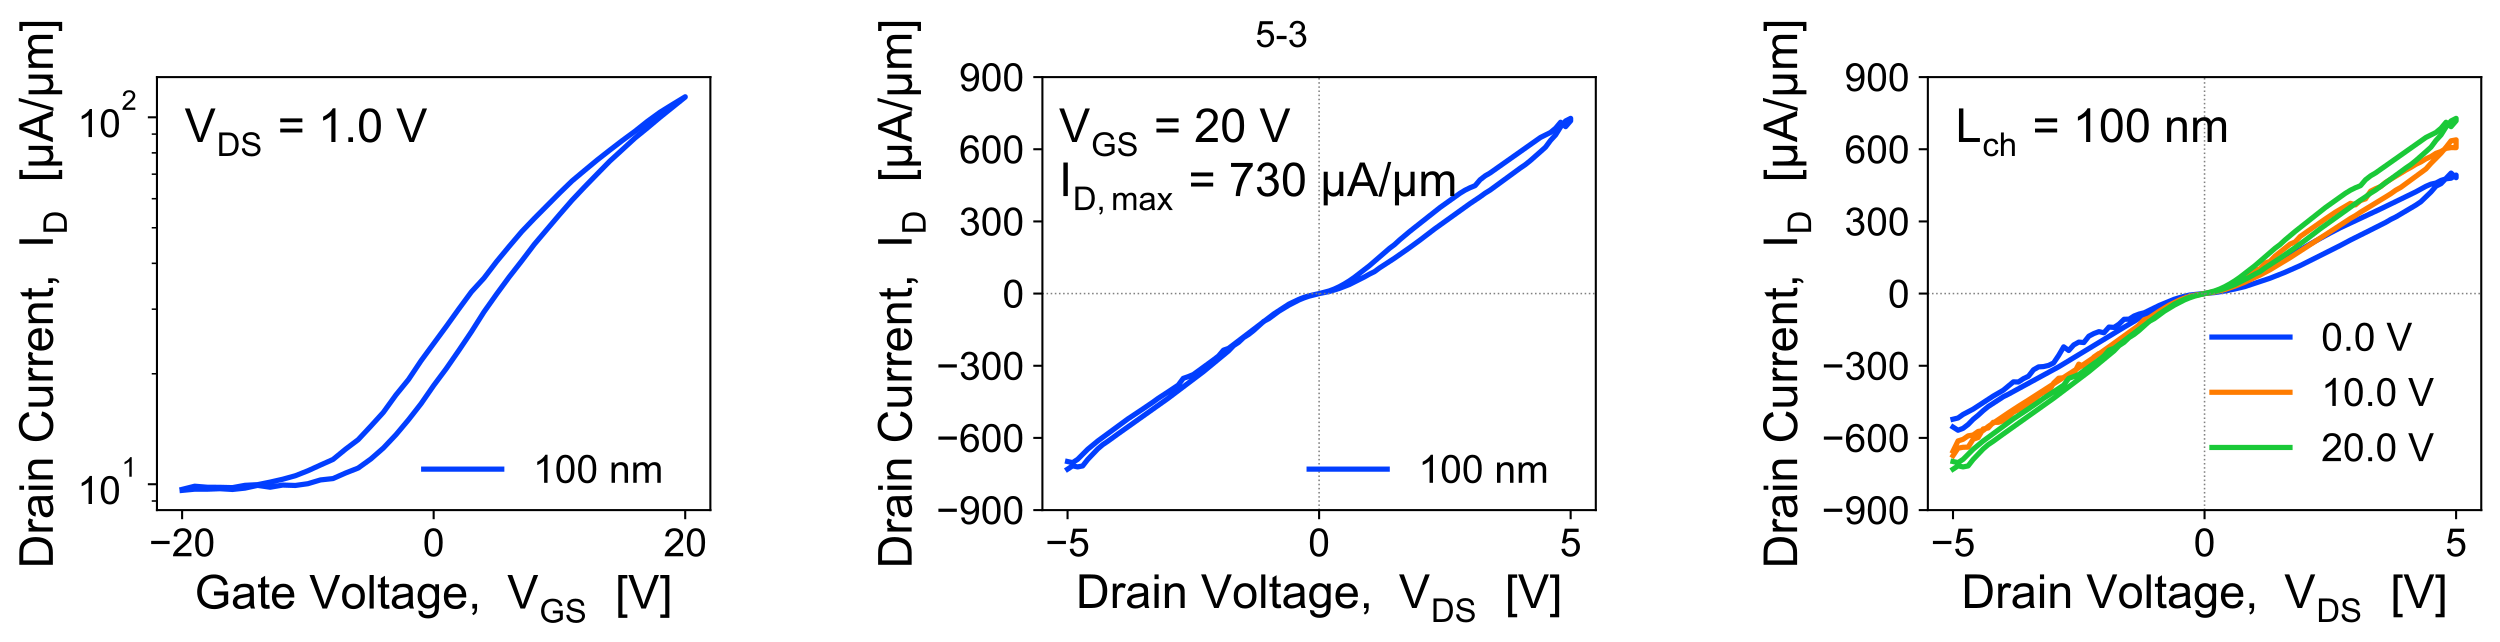 <?xml version="1.0" encoding="utf-8" standalone="no"?>
<!DOCTYPE svg PUBLIC "-//W3C//DTD SVG 1.1//EN"
  "http://www.w3.org/Graphics/SVG/1.1/DTD/svg11.dtd">
<!-- Created with matplotlib (https://matplotlib.org/) -->
<svg height="246.568pt" version="1.1" viewBox="0 0 960.29 246.568" width="960.29pt" xmlns="http://www.w3.org/2000/svg" xmlns:xlink="http://www.w3.org/1999/xlink">
 <defs>
  <style type="text/css">
*{stroke-linecap:butt;stroke-linejoin:round;}
  </style>
 </defs>
 <g id="figure_1">
  <g id="patch_1">
   <path d="M 0 246.568 
L 960.29 246.568 
L 960.29 0 
L 0 0 
z
" style="fill:none;"/>
  </g>
  <g id="axes_1">
   <g id="patch_2">
    <path d="M 60.29 195.93 
L 272.861 195.93 
L 272.861 29.61 
L 60.29 29.61 
z
" style="fill:none;"/>
   </g>
   <g id="matplotlib.axis_1">
    <g id="xtick_1">
     <g id="line2d_1">
      <defs>
       <path d="M 0 0 
L 0 3.5 
" id="m67e979fa71" style="stroke:#000000;stroke-width:0.8;"/>
      </defs>
      <g>
       <use style="stroke:#000000;stroke-width:0.8;" x="69.952" xlink:href="#m67e979fa71" y="195.93"/>
      </g>
     </g>
     <g id="text_1">
      <!-- −20 -->
      <defs>
       <path d="M 52.828 31.203 
L 5.562 31.203 
L 5.562 39.406 
L 52.828 39.406 
z
" id="ArialMT-8722"/>
       <path d="M 50.344 8.453 
L 50.344 0 
L 3.031 0 
Q 2.938 3.172 4.047 6.109 
Q 5.859 10.938 9.828 15.625 
Q 13.812 20.312 21.344 26.469 
Q 33.016 36.031 37.109 41.625 
Q 41.219 47.219 41.219 52.203 
Q 41.219 57.422 37.469 61 
Q 33.734 64.594 27.734 64.594 
Q 21.391 64.594 17.578 60.781 
Q 13.766 56.984 13.719 50.25 
L 4.688 51.172 
Q 5.609 61.281 11.656 66.578 
Q 17.719 71.875 27.938 71.875 
Q 38.234 71.875 44.234 66.156 
Q 50.25 60.453 50.25 52 
Q 50.25 47.703 48.484 43.547 
Q 46.734 39.406 42.656 34.812 
Q 38.578 30.219 29.109 22.219 
Q 21.188 15.578 18.938 13.203 
Q 16.703 10.844 15.234 8.453 
z
" id="ArialMT-50"/>
       <path d="M 4.156 35.297 
Q 4.156 48 6.766 55.734 
Q 9.375 63.484 14.516 67.672 
Q 19.672 71.875 27.484 71.875 
Q 33.25 71.875 37.594 69.547 
Q 41.938 67.234 44.766 62.859 
Q 47.609 58.5 49.219 52.219 
Q 50.828 45.953 50.828 35.297 
Q 50.828 22.703 48.234 14.969 
Q 45.656 7.234 40.5 3 
Q 35.359 -1.219 27.484 -1.219 
Q 17.141 -1.219 11.234 6.203 
Q 4.156 15.141 4.156 35.297 
z
M 13.188 35.297 
Q 13.188 17.672 17.312 11.828 
Q 21.438 6 27.484 6 
Q 33.547 6 37.672 11.859 
Q 41.797 17.719 41.797 35.297 
Q 41.797 52.984 37.672 58.781 
Q 33.547 64.594 27.391 64.594 
Q 21.344 64.594 17.719 59.469 
Q 13.188 52.938 13.188 35.297 
z
" id="ArialMT-48"/>
      </defs>
      <g transform="translate(57.23 213.667)scale(0.15 -0.15)">
       <use xlink:href="#ArialMT-8722"/>
       <use x="58.398" xlink:href="#ArialMT-50"/>
       <use x="114.014" xlink:href="#ArialMT-48"/>
      </g>
     </g>
    </g>
    <g id="xtick_2">
     <g id="line2d_2">
      <g>
       <use style="stroke:#000000;stroke-width:0.8;" x="166.576" xlink:href="#m67e979fa71" y="195.93"/>
      </g>
     </g>
     <g id="text_2">
      <!-- 0 -->
      <g transform="translate(162.406 213.667)scale(0.15 -0.15)">
       <use xlink:href="#ArialMT-48"/>
      </g>
     </g>
    </g>
    <g id="xtick_3">
     <g id="line2d_3">
      <g>
       <use style="stroke:#000000;stroke-width:0.8;" x="263.201" xlink:href="#m67e979fa71" y="195.93"/>
      </g>
     </g>
     <g id="text_3">
      <!-- 20 -->
      <g transform="translate(254.859 213.667)scale(0.15 -0.15)">
       <use xlink:href="#ArialMT-50"/>
       <use x="55.615" xlink:href="#ArialMT-48"/>
      </g>
     </g>
    </g>
    <g id="text_4">
     <!-- Gate Voltage,  $V_{GS}$  [V] -->
     <defs>
      <path d="M 41.219 28.078 
L 41.219 36.469 
L 71.531 36.531 
L 71.531 9.969 
Q 64.547 4.391 57.125 1.578 
Q 49.703 -1.219 41.891 -1.219 
Q 31.344 -1.219 22.719 3.297 
Q 14.109 7.812 9.719 16.359 
Q 5.328 24.906 5.328 35.453 
Q 5.328 45.906 9.688 54.953 
Q 14.062 64.016 22.266 68.406 
Q 30.469 72.797 41.156 72.797 
Q 48.922 72.797 55.188 70.281 
Q 61.469 67.781 65.031 63.281 
Q 68.609 58.797 70.453 51.562 
L 61.922 49.219 
Q 60.297 54.688 57.906 57.812 
Q 55.516 60.938 51.062 62.812 
Q 46.625 64.703 41.219 64.703 
Q 34.719 64.703 29.984 62.719 
Q 25.25 60.75 22.344 57.516 
Q 19.438 54.297 17.828 50.438 
Q 15.094 43.797 15.094 36.031 
Q 15.094 26.469 18.391 20.016 
Q 21.688 13.578 27.984 10.453 
Q 34.281 7.328 41.359 7.328 
Q 47.516 7.328 53.375 9.688 
Q 59.234 12.062 62.25 14.75 
L 62.25 28.078 
z
" id="ArialMT-71"/>
      <path d="M 40.438 6.391 
Q 35.547 2.25 31.031 0.531 
Q 26.516 -1.172 21.344 -1.172 
Q 12.797 -1.172 8.203 3 
Q 3.609 7.172 3.609 13.672 
Q 3.609 17.484 5.344 20.625 
Q 7.078 23.781 9.891 25.688 
Q 12.703 27.594 16.219 28.562 
Q 18.797 29.25 24.031 29.891 
Q 34.672 31.156 39.703 32.906 
Q 39.75 34.719 39.75 35.203 
Q 39.75 40.578 37.25 42.781 
Q 33.891 45.75 27.25 45.75 
Q 21.047 45.75 18.094 43.578 
Q 15.141 41.406 13.719 35.891 
L 5.125 37.062 
Q 6.297 42.578 8.984 45.969 
Q 11.672 49.359 16.75 51.188 
Q 21.828 53.031 28.516 53.031 
Q 35.156 53.031 39.297 51.469 
Q 43.453 49.906 45.406 47.531 
Q 47.359 45.172 48.141 41.547 
Q 48.578 39.312 48.578 33.453 
L 48.578 21.734 
Q 48.578 9.469 49.141 6.219 
Q 49.703 2.984 51.375 0 
L 42.188 0 
Q 40.828 2.734 40.438 6.391 
z
M 39.703 26.031 
Q 34.906 24.078 25.344 22.703 
Q 19.922 21.922 17.672 20.938 
Q 15.438 19.969 14.203 18.094 
Q 12.984 16.219 12.984 13.922 
Q 12.984 10.406 15.641 8.062 
Q 18.312 5.719 23.438 5.719 
Q 28.516 5.719 32.469 7.938 
Q 36.422 10.156 38.281 14.016 
Q 39.703 17 39.703 22.797 
z
" id="ArialMT-97"/>
      <path d="M 25.781 7.859 
L 27.047 0.094 
Q 23.344 -0.688 20.406 -0.688 
Q 15.625 -0.688 12.984 0.828 
Q 10.359 2.344 9.281 4.812 
Q 8.203 7.281 8.203 15.188 
L 8.203 45.016 
L 1.766 45.016 
L 1.766 51.859 
L 8.203 51.859 
L 8.203 64.703 
L 16.938 69.969 
L 16.938 51.859 
L 25.781 51.859 
L 25.781 45.016 
L 16.938 45.016 
L 16.938 14.703 
Q 16.938 10.938 17.406 9.859 
Q 17.875 8.797 18.922 8.156 
Q 19.969 7.516 21.922 7.516 
Q 23.391 7.516 25.781 7.859 
z
" id="ArialMT-116"/>
      <path d="M 42.094 16.703 
L 51.172 15.578 
Q 49.031 7.625 43.219 3.219 
Q 37.406 -1.172 28.375 -1.172 
Q 17 -1.172 10.328 5.828 
Q 3.656 12.844 3.656 25.484 
Q 3.656 38.578 10.391 45.797 
Q 17.141 53.031 27.875 53.031 
Q 38.281 53.031 44.875 45.953 
Q 51.469 38.875 51.469 26.031 
Q 51.469 25.25 51.422 23.688 
L 12.75 23.688 
Q 13.234 15.141 17.578 10.594 
Q 21.922 6.062 28.422 6.062 
Q 33.25 6.062 36.672 8.594 
Q 40.094 11.141 42.094 16.703 
z
M 13.234 30.906 
L 42.188 30.906 
Q 41.609 37.453 38.875 40.719 
Q 34.672 45.797 27.984 45.797 
Q 21.922 45.797 17.797 41.75 
Q 13.672 37.703 13.234 30.906 
z
" id="ArialMT-101"/>
      <path id="ArialMT-32"/>
      <path d="M 28.172 0 
L 0.438 71.578 
L 10.688 71.578 
L 29.297 19.578 
Q 31.547 13.328 33.062 7.859 
Q 34.719 13.719 36.922 19.578 
L 56.25 71.578 
L 65.922 71.578 
L 37.891 0 
z
" id="ArialMT-86"/>
      <path d="M 3.328 25.922 
Q 3.328 40.328 11.328 47.266 
Q 18.016 53.031 27.641 53.031 
Q 38.328 53.031 45.109 46.016 
Q 51.906 39.016 51.906 26.656 
Q 51.906 16.656 48.906 10.906 
Q 45.906 5.172 40.156 2 
Q 34.422 -1.172 27.641 -1.172 
Q 16.75 -1.172 10.031 5.812 
Q 3.328 12.797 3.328 25.922 
z
M 12.359 25.922 
Q 12.359 15.969 16.703 11.016 
Q 21.047 6.062 27.641 6.062 
Q 34.188 6.062 38.531 11.031 
Q 42.875 16.016 42.875 26.219 
Q 42.875 35.844 38.5 40.797 
Q 34.125 45.75 27.641 45.75 
Q 21.047 45.75 16.703 40.812 
Q 12.359 35.891 12.359 25.922 
z
" id="ArialMT-111"/>
      <path d="M 6.391 0 
L 6.391 71.578 
L 15.188 71.578 
L 15.188 0 
z
" id="ArialMT-108"/>
      <path d="M 4.984 -4.297 
L 13.531 -5.562 
Q 14.062 -9.516 16.5 -11.328 
Q 19.781 -13.766 25.438 -13.766 
Q 31.547 -13.766 34.859 -11.328 
Q 38.188 -8.891 39.359 -4.5 
Q 40.047 -1.812 39.984 6.781 
Q 34.234 0 25.641 0 
Q 14.938 0 9.078 7.719 
Q 3.219 15.438 3.219 26.219 
Q 3.219 33.641 5.906 39.906 
Q 8.594 46.188 13.688 49.609 
Q 18.797 53.031 25.688 53.031 
Q 34.859 53.031 40.828 45.609 
L 40.828 51.859 
L 48.922 51.859 
L 48.922 7.031 
Q 48.922 -5.078 46.453 -10.125 
Q 44 -15.188 38.641 -18.109 
Q 33.297 -21.047 25.484 -21.047 
Q 16.219 -21.047 10.5 -16.875 
Q 4.781 -12.703 4.984 -4.297 
z
M 12.25 26.859 
Q 12.25 16.656 16.297 11.969 
Q 20.359 7.281 26.469 7.281 
Q 32.516 7.281 36.609 11.938 
Q 40.719 16.609 40.719 26.562 
Q 40.719 36.078 36.5 40.906 
Q 32.281 45.75 26.312 45.75 
Q 20.453 45.75 16.344 40.984 
Q 12.25 36.234 12.25 26.859 
z
" id="ArialMT-103"/>
      <path d="M 8.891 0 
L 8.891 10.016 
L 18.891 10.016 
L 18.891 0 
Q 18.891 -5.516 16.938 -8.906 
Q 14.984 -12.312 10.75 -14.156 
L 8.297 -10.406 
Q 11.078 -9.188 12.391 -6.812 
Q 13.719 -4.438 13.875 0 
z
" id="ArialMT-44"/>
      <path d="M 4.5 23 
L 13.422 23.781 
Q 14.062 18.406 16.375 14.969 
Q 18.703 11.531 23.578 9.406 
Q 28.469 7.281 34.578 7.281 
Q 39.984 7.281 44.141 8.891 
Q 48.297 10.5 50.312 13.297 
Q 52.344 16.109 52.344 19.438 
Q 52.344 22.797 50.391 25.312 
Q 48.438 27.828 43.953 29.547 
Q 41.062 30.672 31.203 33.031 
Q 21.344 35.406 17.391 37.5 
Q 12.25 40.188 9.734 44.156 
Q 7.234 48.141 7.234 53.078 
Q 7.234 58.5 10.297 63.203 
Q 13.375 67.922 19.281 70.359 
Q 25.203 72.797 32.422 72.797 
Q 40.375 72.797 46.453 70.234 
Q 52.547 67.672 55.812 62.688 
Q 59.078 57.719 59.328 51.422 
L 50.25 50.734 
Q 49.516 57.516 45.281 60.984 
Q 41.062 64.453 32.812 64.453 
Q 24.219 64.453 20.281 61.297 
Q 16.359 58.156 16.359 53.719 
Q 16.359 49.859 19.141 47.359 
Q 21.875 44.875 33.422 42.266 
Q 44.969 39.656 49.266 37.703 
Q 55.516 34.812 58.484 30.391 
Q 61.469 25.984 61.469 20.219 
Q 61.469 14.5 58.203 9.438 
Q 54.938 4.391 48.797 1.578 
Q 42.672 -1.219 35.016 -1.219 
Q 25.297 -1.219 18.719 1.609 
Q 12.156 4.438 8.422 10.125 
Q 4.688 15.828 4.5 23 
z
" id="ArialMT-83"/>
      <path d="M 6.781 -19.875 
L 6.781 71.578 
L 26.172 71.578 
L 26.172 64.312 
L 15.578 64.312 
L 15.578 -12.594 
L 26.172 -12.594 
L 26.172 -19.875 
z
" id="ArialMT-91"/>
      <path d="M 21.297 -19.875 
L 1.906 -19.875 
L 1.906 -12.594 
L 12.5 -12.594 
L 12.5 64.312 
L 1.906 64.312 
L 1.906 71.578 
L 21.297 71.578 
z
" id="ArialMT-93"/>
     </defs>
     <g transform="translate(74.776 233.788)scale(0.18 -0.18)">
      <use transform="translate(0 0.203)" xlink:href="#ArialMT-71"/>
      <use transform="translate(77.783 0.203)" xlink:href="#ArialMT-97"/>
      <use transform="translate(133.398 0.203)" xlink:href="#ArialMT-116"/>
      <use transform="translate(161.182 0.203)" xlink:href="#ArialMT-101"/>
      <use transform="translate(216.797 0.203)" xlink:href="#ArialMT-32"/>
      <use transform="translate(244.58 0.203)" xlink:href="#ArialMT-86"/>
      <use transform="translate(311.279 0.203)" xlink:href="#ArialMT-111"/>
      <use transform="translate(366.895 0.203)" xlink:href="#ArialMT-108"/>
      <use transform="translate(389.111 0.203)" xlink:href="#ArialMT-116"/>
      <use transform="translate(416.895 0.203)" xlink:href="#ArialMT-97"/>
      <use transform="translate(472.51 0.203)" xlink:href="#ArialMT-103"/>
      <use transform="translate(528.125 0.203)" xlink:href="#ArialMT-101"/>
      <use transform="translate(583.74 0.203)" xlink:href="#ArialMT-44"/>
      <use transform="translate(611.523 0.203)" xlink:href="#ArialMT-32"/>
      <use transform="translate(639.307 0.203)" xlink:href="#ArialMT-32"/>
      <use transform="translate(667.09 0.203)" xlink:href="#ArialMT-86"/>
      <use transform="translate(735.531 -29.666)scale(0.7)" xlink:href="#ArialMT-71"/>
      <use transform="translate(789.98 -29.666)scale(0.7)" xlink:href="#ArialMT-83"/>
      <use transform="translate(841.647 0.203)" xlink:href="#ArialMT-32"/>
      <use transform="translate(869.43 0.203)" xlink:href="#ArialMT-32"/>
      <use transform="translate(897.214 0.203)" xlink:href="#ArialMT-91"/>
      <use transform="translate(924.997 0.203)" xlink:href="#ArialMT-86"/>
      <use transform="translate(991.696 0.203)" xlink:href="#ArialMT-93"/>
     </g>
    </g>
   </g>
   <g id="matplotlib.axis_2">
    <g id="ytick_1">
     <g id="line2d_4">
      <defs>
       <path d="M 0 0 
L -3.5 0 
" id="m52cbd94017" style="stroke:#000000;stroke-width:0.8;"/>
      </defs>
      <g>
       <use style="stroke:#000000;stroke-width:0.8;" x="60.29" xlink:href="#m52cbd94017" y="185.998"/>
      </g>
     </g>
     <g id="text_5">
      <!-- $\mathdefault{10^{1}}$ -->
      <defs>
       <path d="M 37.25 0 
L 28.469 0 
L 28.469 56 
Q 25.297 52.984 20.141 49.953 
Q 14.984 46.922 10.891 45.406 
L 10.891 53.906 
Q 18.266 57.375 23.781 62.297 
Q 29.297 67.234 31.594 71.875 
L 37.25 71.875 
z
" id="ArialMT-49"/>
      </defs>
      <g transform="translate(29.74 193.732)scale(0.15 -0.15)">
       <use transform="translate(0 0.994)" xlink:href="#ArialMT-49"/>
       <use transform="translate(55.615 0.994)" xlink:href="#ArialMT-48"/>
       <use transform="translate(112.973 70.688)scale(0.7)" xlink:href="#ArialMT-49"/>
      </g>
     </g>
    </g>
    <g id="ytick_2">
     <g id="line2d_5">
      <g>
       <use style="stroke:#000000;stroke-width:0.8;" x="60.29" xlink:href="#m52cbd94017" y="45.062"/>
      </g>
     </g>
     <g id="text_6">
      <!-- $\mathdefault{10^{2}}$ -->
      <g transform="translate(29.74 52.796)scale(0.15 -0.15)">
       <use transform="translate(0 0.994)" xlink:href="#ArialMT-49"/>
       <use transform="translate(55.615 0.994)" xlink:href="#ArialMT-48"/>
       <use transform="translate(112.973 70.688)scale(0.7)" xlink:href="#ArialMT-50"/>
      </g>
     </g>
    </g>
    <g id="ytick_3">
     <g id="line2d_6">
      <defs>
       <path d="M 0 0 
L -2 0 
" id="m7c76c12e6e" style="stroke:#000000;stroke-width:0.6;"/>
      </defs>
      <g>
       <use style="stroke:#000000;stroke-width:0.6;" x="60.29" xlink:href="#m7c76c12e6e" y="192.447"/>
      </g>
     </g>
    </g>
    <g id="ytick_4">
     <g id="line2d_7">
      <g>
       <use style="stroke:#000000;stroke-width:0.6;" x="60.29" xlink:href="#m7c76c12e6e" y="143.572"/>
      </g>
     </g>
    </g>
    <g id="ytick_5">
     <g id="line2d_8">
      <g>
       <use style="stroke:#000000;stroke-width:0.6;" x="60.29" xlink:href="#m7c76c12e6e" y="118.754"/>
      </g>
     </g>
    </g>
    <g id="ytick_6">
     <g id="line2d_9">
      <g>
       <use style="stroke:#000000;stroke-width:0.6;" x="60.29" xlink:href="#m7c76c12e6e" y="101.146"/>
      </g>
     </g>
    </g>
    <g id="ytick_7">
     <g id="line2d_10">
      <g>
       <use style="stroke:#000000;stroke-width:0.6;" x="60.29" xlink:href="#m7c76c12e6e" y="87.488"/>
      </g>
     </g>
    </g>
    <g id="ytick_8">
     <g id="line2d_11">
      <g>
       <use style="stroke:#000000;stroke-width:0.6;" x="60.29" xlink:href="#m7c76c12e6e" y="76.328"/>
      </g>
     </g>
    </g>
    <g id="ytick_9">
     <g id="line2d_12">
      <g>
       <use style="stroke:#000000;stroke-width:0.6;" x="60.29" xlink:href="#m7c76c12e6e" y="66.893"/>
      </g>
     </g>
    </g>
    <g id="ytick_10">
     <g id="line2d_13">
      <g>
       <use style="stroke:#000000;stroke-width:0.6;" x="60.29" xlink:href="#m7c76c12e6e" y="58.72"/>
      </g>
     </g>
    </g>
    <g id="ytick_11">
     <g id="line2d_14">
      <g>
       <use style="stroke:#000000;stroke-width:0.6;" x="60.29" xlink:href="#m7c76c12e6e" y="51.51"/>
      </g>
     </g>
    </g>
    <g id="text_7">
     <!-- Drain Current,  $I_D$  [$\mu A$/$\mu m$] -->
     <defs>
      <path d="M 7.719 0 
L 7.719 71.578 
L 32.375 71.578 
Q 40.719 71.578 45.125 70.562 
Q 51.266 69.141 55.609 65.438 
Q 61.281 60.641 64.078 53.188 
Q 66.891 45.75 66.891 36.188 
Q 66.891 28.031 64.984 21.734 
Q 63.094 15.438 60.109 11.297 
Q 57.125 7.172 53.578 4.797 
Q 50.047 2.438 45.047 1.219 
Q 40.047 0 33.547 0 
z
M 17.188 8.453 
L 32.469 8.453 
Q 39.547 8.453 43.578 9.766 
Q 47.609 11.078 50 13.484 
Q 53.375 16.844 55.25 22.531 
Q 57.125 28.219 57.125 36.328 
Q 57.125 47.562 53.438 53.594 
Q 49.75 59.625 44.484 61.672 
Q 40.672 63.141 32.234 63.141 
L 17.188 63.141 
z
" id="ArialMT-68"/>
      <path d="M 6.5 0 
L 6.5 51.859 
L 14.406 51.859 
L 14.406 44 
Q 17.438 49.516 20 51.266 
Q 22.562 53.031 25.641 53.031 
Q 30.078 53.031 34.672 50.203 
L 31.641 42.047 
Q 28.422 43.953 25.203 43.953 
Q 22.312 43.953 20.016 42.219 
Q 17.719 40.484 16.75 37.406 
Q 15.281 32.719 15.281 27.156 
L 15.281 0 
z
" id="ArialMT-114"/>
      <path d="M 6.641 61.469 
L 6.641 71.578 
L 15.438 71.578 
L 15.438 61.469 
z
M 6.641 0 
L 6.641 51.859 
L 15.438 51.859 
L 15.438 0 
z
" id="ArialMT-105"/>
      <path d="M 6.594 0 
L 6.594 51.859 
L 14.5 51.859 
L 14.5 44.484 
Q 20.219 53.031 31 53.031 
Q 35.688 53.031 39.625 51.344 
Q 43.562 49.656 45.516 46.922 
Q 47.469 44.188 48.25 40.438 
Q 48.734 37.984 48.734 31.891 
L 48.734 0 
L 39.938 0 
L 39.938 31.547 
Q 39.938 36.922 38.906 39.578 
Q 37.891 42.234 35.281 43.812 
Q 32.672 45.406 29.156 45.406 
Q 23.531 45.406 19.453 41.844 
Q 15.375 38.281 15.375 28.328 
L 15.375 0 
z
" id="ArialMT-110"/>
      <path d="M 58.797 25.094 
L 68.266 22.703 
Q 65.281 11.031 57.547 4.906 
Q 49.812 -1.219 38.625 -1.219 
Q 27.047 -1.219 19.797 3.484 
Q 12.547 8.203 8.766 17.141 
Q 4.984 26.078 4.984 36.328 
Q 4.984 47.516 9.25 55.828 
Q 13.531 64.156 21.406 68.469 
Q 29.297 72.797 38.766 72.797 
Q 49.516 72.797 56.828 67.328 
Q 64.156 61.859 67.047 51.953 
L 57.719 49.75 
Q 55.219 57.562 50.484 61.125 
Q 45.75 64.703 38.578 64.703 
Q 30.328 64.703 24.781 60.734 
Q 19.234 56.781 16.984 50.109 
Q 14.75 43.453 14.75 36.375 
Q 14.75 27.25 17.406 20.438 
Q 20.062 13.625 25.672 10.25 
Q 31.297 6.891 37.844 6.891 
Q 45.797 6.891 51.312 11.469 
Q 56.844 16.062 58.797 25.094 
z
" id="ArialMT-67"/>
      <path d="M 40.578 0 
L 40.578 7.625 
Q 34.516 -1.172 24.125 -1.172 
Q 19.531 -1.172 15.547 0.578 
Q 11.578 2.344 9.641 5 
Q 7.719 7.672 6.938 11.531 
Q 6.391 14.109 6.391 19.734 
L 6.391 51.859 
L 15.188 51.859 
L 15.188 23.094 
Q 15.188 16.219 15.719 13.812 
Q 16.547 10.359 19.234 8.375 
Q 21.922 6.391 25.875 6.391 
Q 29.828 6.391 33.297 8.422 
Q 36.766 10.453 38.203 13.938 
Q 39.656 17.438 39.656 24.078 
L 39.656 51.859 
L 48.438 51.859 
L 48.438 0 
z
" id="ArialMT-117"/>
      <path d="M 9.328 0 
L 9.328 71.578 
L 18.797 71.578 
L 18.797 0 
z
" id="ArialMT-73"/>
      <path d="M 49.703 51.859 
L 49.703 0 
L 41.844 0 
L 41.844 6.156 
Q 39.312 2.25 36.812 0.781 
Q 33.406 -1.219 28.859 -1.219 
Q 24.812 -1.219 21.688 0.391 
Q 19.344 1.609 16.5 5.219 
L 16.5 -19.875 
L 7.812 -19.875 
L 7.812 51.859 
L 16.5 51.859 
L 16.5 29.891 
Q 16.5 17.922 17.766 14.375 
Q 19.047 10.844 21.891 8.781 
Q 24.75 6.734 28.469 6.734 
Q 32.375 6.734 35.453 8.875 
Q 38.531 11.031 39.797 14.422 
Q 41.062 17.828 41.062 29.734 
L 41.062 51.859 
z
" id="ArialMT-956"/>
      <path d="M -0.141 0 
L 27.344 71.578 
L 37.547 71.578 
L 66.844 0 
L 56.062 0 
L 47.703 21.688 
L 17.781 21.688 
L 9.906 0 
z
M 20.516 29.391 
L 44.781 29.391 
L 37.312 49.219 
Q 33.891 58.25 32.234 64.062 
Q 30.859 57.172 28.375 50.391 
z
" id="ArialMT-65"/>
      <path d="M 0 -1.219 
L 20.75 72.797 
L 27.781 72.797 
L 7.078 -1.219 
z
" id="ArialMT-47"/>
      <path d="M 6.594 0 
L 6.594 51.859 
L 14.453 51.859 
L 14.453 44.578 
Q 16.891 48.391 20.938 50.703 
Q 25 53.031 30.172 53.031 
Q 35.938 53.031 39.625 50.641 
Q 43.312 48.25 44.828 43.953 
Q 50.984 53.031 60.844 53.031 
Q 68.562 53.031 72.703 48.75 
Q 76.859 44.484 76.859 35.594 
L 76.859 0 
L 68.109 0 
L 68.109 32.672 
Q 68.109 37.938 67.25 40.25 
Q 66.406 42.578 64.156 43.984 
Q 61.922 45.406 58.891 45.406 
Q 53.422 45.406 49.797 41.766 
Q 46.188 38.141 46.188 30.125 
L 46.188 0 
L 37.406 0 
L 37.406 33.688 
Q 37.406 39.547 35.25 42.469 
Q 33.109 45.406 28.219 45.406 
Q 24.516 45.406 21.359 43.453 
Q 18.219 41.5 16.797 37.734 
Q 15.375 33.984 15.375 26.906 
L 15.375 0 
z
" id="ArialMT-109"/>
     </defs>
     <g transform="translate(20.34 218.34)rotate(-90)scale(0.18 -0.18)">
      <use transform="translate(0 0.203)" xlink:href="#ArialMT-68"/>
      <use transform="translate(72.217 0.203)" xlink:href="#ArialMT-114"/>
      <use transform="translate(105.518 0.203)" xlink:href="#ArialMT-97"/>
      <use transform="translate(161.133 0.203)" xlink:href="#ArialMT-105"/>
      <use transform="translate(183.35 0.203)" xlink:href="#ArialMT-110"/>
      <use transform="translate(238.965 0.203)" xlink:href="#ArialMT-32"/>
      <use transform="translate(266.748 0.203)" xlink:href="#ArialMT-67"/>
      <use transform="translate(338.965 0.203)" xlink:href="#ArialMT-117"/>
      <use transform="translate(394.58 0.203)" xlink:href="#ArialMT-114"/>
      <use transform="translate(427.881 0.203)" xlink:href="#ArialMT-114"/>
      <use transform="translate(461.182 0.203)" xlink:href="#ArialMT-101"/>
      <use transform="translate(516.797 0.203)" xlink:href="#ArialMT-110"/>
      <use transform="translate(572.412 0.203)" xlink:href="#ArialMT-116"/>
      <use transform="translate(600.195 0.203)" xlink:href="#ArialMT-44"/>
      <use transform="translate(627.979 0.203)" xlink:href="#ArialMT-32"/>
      <use transform="translate(655.762 0.203)" xlink:href="#ArialMT-32"/>
      <use transform="translate(683.545 0.203)" xlink:href="#ArialMT-73"/>
      <use transform="translate(713.07 -29.666)scale(0.7)" xlink:href="#ArialMT-68"/>
      <use transform="translate(768.6 0.203)" xlink:href="#ArialMT-32"/>
      <use transform="translate(796.384 0.203)" xlink:href="#ArialMT-32"/>
      <use transform="translate(824.167 0.203)" xlink:href="#ArialMT-91"/>
      <use transform="translate(851.95 0.203)" xlink:href="#ArialMT-956"/>
      <use transform="translate(909.567 0.203)" xlink:href="#ArialMT-65"/>
      <use transform="translate(976.266 0.203)" xlink:href="#ArialMT-47"/>
      <use transform="translate(1004.05 0.203)" xlink:href="#ArialMT-956"/>
      <use transform="translate(1061.667 0.203)" xlink:href="#ArialMT-109"/>
      <use transform="translate(1144.968 0.203)" xlink:href="#ArialMT-93"/>
     </g>
    </g>
   </g>
   <g id="line2d_15">
    <path clip-path="url(#p6773d11049)" d="M 69.952 187.979 
L 74.785 186.761 
L 79.614 187.156 
L 84.446 187.19 
L 89.277 187.31 
L 94.107 186.424 
L 98.939 186.165 
L 103.769 185.181 
L 108.6 184.08 
L 113.431 182.743 
L 118.263 180.828 
L 123.094 178.631 
L 127.926 176.471 
L 132.755 172.52 
L 137.587 168.877 
L 142.42 163.703 
L 147.25 158.393 
L 152.083 151.703 
L 156.914 145.779 
L 161.745 138.556 
L 166.577 131.96 
L 171.408 125.404 
L 176.238 118.673 
L 181.071 112.107 
L 185.902 106.83 
L 190.734 100.498 
L 195.566 94.658 
L 200.397 88.974 
L 205.228 83.922 
L 210.059 79.058 
L 214.892 74.191 
L 219.722 69.515 
L 224.553 65.467 
L 229.384 61.464 
L 234.214 57.684 
L 239.046 53.978 
L 243.875 50.432 
L 248.705 46.594 
L 253.537 43.094 
L 258.367 40.099 
L 263.199 37.17 
L 263.199 37.292 
L 258.367 41.182 
L 253.538 45.06 
L 248.706 49.118 
L 243.875 53.048 
L 239.046 57.489 
L 234.214 61.904 
L 229.384 66.827 
L 224.553 71.79 
L 219.722 76.91 
L 214.892 82.462 
L 210.059 88.15 
L 205.228 93.861 
L 200.397 100.234 
L 195.566 106.412 
L 190.734 112.99 
L 185.902 119.817 
L 181.071 127.443 
L 176.238 134.622 
L 171.408 141.597 
L 166.574 148.08 
L 161.745 155.054 
L 156.914 161.237 
L 152.083 166.989 
L 147.25 172.097 
L 142.42 176.323 
L 137.587 179.782 
L 132.755 181.686 
L 127.926 183.824 
L 123.094 184.349 
L 118.263 185.796 
L 113.431 186.473 
L 108.6 186.321 
L 103.769 187.152 
L 98.939 186.444 
L 94.107 187.495 
L 89.277 188.01 
L 84.446 187.722 
L 79.614 187.909 
L 74.785 187.905 
L 69.952 188.37 
" style="fill:none;stroke:#023eff;stroke-linecap:square;stroke-width:2;"/>
   </g>
   <g id="patch_3">
    <path d="M 60.29 195.93 
L 60.29 29.61 
" style="fill:none;stroke:#000000;stroke-linecap:square;stroke-linejoin:miter;stroke-width:0.8;"/>
   </g>
   <g id="patch_4">
    <path d="M 272.861 195.93 
L 272.861 29.61 
" style="fill:none;stroke:#000000;stroke-linecap:square;stroke-linejoin:miter;stroke-width:0.8;"/>
   </g>
   <g id="patch_5">
    <path d="M 60.29 195.93 
L 272.861 195.93 
" style="fill:none;stroke:#000000;stroke-linecap:square;stroke-linejoin:miter;stroke-width:0.8;"/>
   </g>
   <g id="patch_6">
    <path d="M 60.29 29.61 
L 272.861 29.61 
" style="fill:none;stroke:#000000;stroke-linecap:square;stroke-linejoin:miter;stroke-width:0.8;"/>
   </g>
   <g id="text_8">
    <!-- $V_{DS}$ = 1.0 V -->
    <defs>
     <path d="M 52.828 42.094 
L 5.562 42.094 
L 5.562 50.297 
L 52.828 50.297 
z
M 52.828 20.359 
L 5.562 20.359 
L 5.562 28.562 
L 52.828 28.562 
z
" id="ArialMT-61"/>
     <path d="M 9.078 0 
L 9.078 10.016 
L 19.094 10.016 
L 19.094 0 
z
" id="ArialMT-46"/>
    </defs>
    <g transform="translate(70.919 54.558)scale(0.18 -0.18)">
     <use transform="translate(0 0.125)" xlink:href="#ArialMT-86"/>
     <use transform="translate(68.442 -29.744)scale(0.7)" xlink:href="#ArialMT-68"/>
     <use transform="translate(118.993 -29.744)scale(0.7)" xlink:href="#ArialMT-83"/>
     <use transform="translate(170.661 0.125)" xlink:href="#ArialMT-32"/>
     <use transform="translate(198.444 0.125)" xlink:href="#ArialMT-61"/>
     <use transform="translate(256.843 0.125)" xlink:href="#ArialMT-32"/>
     <use transform="translate(284.626 0.125)" xlink:href="#ArialMT-49"/>
     <use transform="translate(340.241 0.125)" xlink:href="#ArialMT-46"/>
     <use transform="translate(368.024 0.125)" xlink:href="#ArialMT-48"/>
     <use transform="translate(423.639 0.125)" xlink:href="#ArialMT-32"/>
     <use transform="translate(451.423 0.125)" xlink:href="#ArialMT-86"/>
    </g>
   </g>
   <g id="legend_1">
    <g id="line2d_16">
     <path d="M 162.745 180.205 
L 192.733 180.205 
" style="fill:none;stroke:#023eff;stroke-linecap:square;stroke-width:2;"/>
    </g>
    <g id="line2d_17"/>
    <g id="text_9">
     <!-- 100 nm -->
     <g transform="translate(204.729 185.453)scale(0.15 -0.15)">
      <use xlink:href="#ArialMT-49"/>
      <use x="55.615" xlink:href="#ArialMT-48"/>
      <use x="111.23" xlink:href="#ArialMT-48"/>
      <use x="166.846" xlink:href="#ArialMT-32"/>
      <use x="194.629" xlink:href="#ArialMT-110"/>
      <use x="250.244" xlink:href="#ArialMT-109"/>
     </g>
    </g>
   </g>
  </g>
  <g id="axes_2">
   <g id="patch_7">
    <path d="M 400.404 195.93 
L 612.976 195.93 
L 612.976 29.61 
L 400.404 29.61 
z
" style="fill:none;"/>
   </g>
   <g id="matplotlib.axis_3">
    <g id="xtick_4">
     <g id="line2d_18">
      <g>
       <use style="stroke:#000000;stroke-width:0.8;" x="410.067" xlink:href="#m67e979fa71" y="195.93"/>
      </g>
     </g>
     <g id="text_10">
      <!-- −5 -->
      <defs>
       <path d="M 4.156 18.75 
L 13.375 19.531 
Q 14.406 12.797 18.141 9.391 
Q 21.875 6 27.156 6 
Q 33.5 6 37.891 10.781 
Q 42.281 15.578 42.281 23.484 
Q 42.281 31 38.062 35.344 
Q 33.844 39.703 27 39.703 
Q 22.75 39.703 19.328 37.766 
Q 15.922 35.844 13.969 32.766 
L 5.719 33.844 
L 12.641 70.609 
L 48.25 70.609 
L 48.25 62.203 
L 19.672 62.203 
L 15.828 42.969 
Q 22.266 47.469 29.344 47.469 
Q 38.719 47.469 45.156 40.969 
Q 51.609 34.469 51.609 24.266 
Q 51.609 14.547 45.953 7.469 
Q 39.062 -1.219 27.156 -1.219 
Q 17.391 -1.219 11.203 4.25 
Q 5.031 9.719 4.156 18.75 
z
" id="ArialMT-53"/>
      </defs>
      <g transform="translate(401.515 213.667)scale(0.15 -0.15)">
       <use xlink:href="#ArialMT-8722"/>
       <use x="58.398" xlink:href="#ArialMT-53"/>
      </g>
     </g>
    </g>
    <g id="xtick_5">
     <g id="line2d_19">
      <g>
       <use style="stroke:#000000;stroke-width:0.8;" x="506.69" xlink:href="#m67e979fa71" y="195.93"/>
      </g>
     </g>
     <g id="text_11">
      <!-- 0 -->
      <g transform="translate(502.519 213.667)scale(0.15 -0.15)">
       <use xlink:href="#ArialMT-48"/>
      </g>
     </g>
    </g>
    <g id="xtick_6">
     <g id="line2d_20">
      <g>
       <use style="stroke:#000000;stroke-width:0.8;" x="603.313" xlink:href="#m67e979fa71" y="195.93"/>
      </g>
     </g>
     <g id="text_12">
      <!-- 5 -->
      <g transform="translate(599.143 213.667)scale(0.15 -0.15)">
       <use xlink:href="#ArialMT-53"/>
      </g>
     </g>
    </g>
    <g id="text_13">
     <!-- Drain Voltage,  $V_{DS}$  [V] -->
     <g transform="translate(413.27 233.608)scale(0.18 -0.18)">
      <use transform="translate(0 0.422)" xlink:href="#ArialMT-68"/>
      <use transform="translate(72.217 0.422)" xlink:href="#ArialMT-114"/>
      <use transform="translate(105.518 0.422)" xlink:href="#ArialMT-97"/>
      <use transform="translate(161.133 0.422)" xlink:href="#ArialMT-105"/>
      <use transform="translate(183.35 0.422)" xlink:href="#ArialMT-110"/>
      <use transform="translate(238.965 0.422)" xlink:href="#ArialMT-32"/>
      <use transform="translate(266.748 0.422)" xlink:href="#ArialMT-86"/>
      <use transform="translate(333.447 0.422)" xlink:href="#ArialMT-111"/>
      <use transform="translate(389.062 0.422)" xlink:href="#ArialMT-108"/>
      <use transform="translate(411.279 0.422)" xlink:href="#ArialMT-116"/>
      <use transform="translate(439.062 0.422)" xlink:href="#ArialMT-97"/>
      <use transform="translate(494.678 0.422)" xlink:href="#ArialMT-103"/>
      <use transform="translate(550.293 0.422)" xlink:href="#ArialMT-101"/>
      <use transform="translate(605.908 0.422)" xlink:href="#ArialMT-44"/>
      <use transform="translate(633.691 0.422)" xlink:href="#ArialMT-32"/>
      <use transform="translate(661.475 0.422)" xlink:href="#ArialMT-32"/>
      <use transform="translate(689.258 0.422)" xlink:href="#ArialMT-86"/>
      <use transform="translate(757.699 -29.447)scale(0.7)" xlink:href="#ArialMT-68"/>
      <use transform="translate(808.251 -29.447)scale(0.7)" xlink:href="#ArialMT-83"/>
      <use transform="translate(859.919 0.422)" xlink:href="#ArialMT-32"/>
      <use transform="translate(887.702 0.422)" xlink:href="#ArialMT-32"/>
      <use transform="translate(915.485 0.422)" xlink:href="#ArialMT-91"/>
      <use transform="translate(943.268 0.422)" xlink:href="#ArialMT-86"/>
      <use transform="translate(1009.968 0.422)" xlink:href="#ArialMT-93"/>
     </g>
    </g>
   </g>
   <g id="matplotlib.axis_4">
    <g id="ytick_12">
     <g id="line2d_21">
      <g>
       <use style="stroke:#000000;stroke-width:0.8;" x="400.404" xlink:href="#m52cbd94017" y="195.93"/>
      </g>
     </g>
     <g id="text_14">
      <!-- −900 -->
      <defs>
       <path d="M 5.469 16.547 
L 13.922 17.328 
Q 14.984 11.375 18.016 8.688 
Q 21.047 6 25.781 6 
Q 29.828 6 32.875 7.859 
Q 35.938 9.719 37.891 12.812 
Q 39.844 15.922 41.156 21.188 
Q 42.484 26.469 42.484 31.938 
Q 42.484 32.516 42.438 33.688 
Q 39.797 29.5 35.234 26.875 
Q 30.672 24.266 25.344 24.266 
Q 16.453 24.266 10.297 30.703 
Q 4.156 37.156 4.156 47.703 
Q 4.156 58.594 10.578 65.234 
Q 17 71.875 26.656 71.875 
Q 33.641 71.875 39.422 68.109 
Q 45.219 64.359 48.219 57.391 
Q 51.219 50.438 51.219 37.25 
Q 51.219 23.531 48.234 15.406 
Q 45.266 7.281 39.375 3.031 
Q 33.5 -1.219 25.594 -1.219 
Q 17.188 -1.219 11.859 3.438 
Q 6.547 8.109 5.469 16.547 
z
M 41.453 48.141 
Q 41.453 55.719 37.422 60.156 
Q 33.406 64.594 27.734 64.594 
Q 21.875 64.594 17.531 59.812 
Q 13.188 55.031 13.188 47.406 
Q 13.188 40.578 17.312 36.297 
Q 21.438 32.031 27.484 32.031 
Q 33.594 32.031 37.516 36.297 
Q 41.453 40.578 41.453 48.141 
z
" id="ArialMT-57"/>
      </defs>
      <g transform="translate(359.619 201.298)scale(0.15 -0.15)">
       <use xlink:href="#ArialMT-8722"/>
       <use x="58.398" xlink:href="#ArialMT-57"/>
       <use x="114.014" xlink:href="#ArialMT-48"/>
       <use x="169.629" xlink:href="#ArialMT-48"/>
      </g>
     </g>
    </g>
    <g id="ytick_13">
     <g id="line2d_22">
      <g>
       <use style="stroke:#000000;stroke-width:0.8;" x="400.404" xlink:href="#m52cbd94017" y="168.21"/>
      </g>
     </g>
     <g id="text_15">
      <!-- −600 -->
      <defs>
       <path d="M 49.75 54.047 
L 41.016 53.375 
Q 39.844 58.547 37.703 60.891 
Q 34.125 64.656 28.906 64.656 
Q 24.703 64.656 21.531 62.312 
Q 17.391 59.281 14.984 53.469 
Q 12.594 47.656 12.5 36.922 
Q 15.672 41.75 20.266 44.094 
Q 24.859 46.438 29.891 46.438 
Q 38.672 46.438 44.844 39.969 
Q 51.031 33.5 51.031 23.25 
Q 51.031 16.5 48.125 10.719 
Q 45.219 4.938 40.141 1.859 
Q 35.062 -1.219 28.609 -1.219 
Q 17.625 -1.219 10.688 6.859 
Q 3.766 14.938 3.766 33.5 
Q 3.766 54.25 11.422 63.672 
Q 18.109 71.875 29.438 71.875 
Q 37.891 71.875 43.281 67.141 
Q 48.688 62.406 49.75 54.047 
z
M 13.875 23.188 
Q 13.875 18.656 15.797 14.5 
Q 17.719 10.359 21.188 8.172 
Q 24.656 6 28.469 6 
Q 34.031 6 38.031 10.484 
Q 42.047 14.984 42.047 22.703 
Q 42.047 30.125 38.078 34.391 
Q 34.125 38.672 28.125 38.672 
Q 22.172 38.672 18.016 34.391 
Q 13.875 30.125 13.875 23.188 
z
" id="ArialMT-54"/>
      </defs>
      <g transform="translate(359.619 173.578)scale(0.15 -0.15)">
       <use xlink:href="#ArialMT-8722"/>
       <use x="58.398" xlink:href="#ArialMT-54"/>
       <use x="114.014" xlink:href="#ArialMT-48"/>
       <use x="169.629" xlink:href="#ArialMT-48"/>
      </g>
     </g>
    </g>
    <g id="ytick_14">
     <g id="line2d_23">
      <g>
       <use style="stroke:#000000;stroke-width:0.8;" x="400.404" xlink:href="#m52cbd94017" y="140.49"/>
      </g>
     </g>
     <g id="text_16">
      <!-- −300 -->
      <defs>
       <path d="M 4.203 18.891 
L 12.984 20.062 
Q 14.5 12.594 18.141 9.297 
Q 21.781 6 27 6 
Q 33.203 6 37.469 10.297 
Q 41.75 14.594 41.75 20.953 
Q 41.75 27 37.797 30.922 
Q 33.844 34.859 27.734 34.859 
Q 25.25 34.859 21.531 33.891 
L 22.516 41.609 
Q 23.391 41.5 23.922 41.5 
Q 29.547 41.5 34.031 44.422 
Q 38.531 47.359 38.531 53.469 
Q 38.531 58.297 35.25 61.469 
Q 31.984 64.656 26.812 64.656 
Q 21.688 64.656 18.266 61.422 
Q 14.844 58.203 13.875 51.766 
L 5.078 53.328 
Q 6.688 62.156 12.391 67.016 
Q 18.109 71.875 26.609 71.875 
Q 32.469 71.875 37.391 69.359 
Q 42.328 66.844 44.938 62.5 
Q 47.562 58.156 47.562 53.266 
Q 47.562 48.641 45.062 44.828 
Q 42.578 41.016 37.703 38.766 
Q 44.047 37.312 47.562 32.688 
Q 51.078 28.078 51.078 21.141 
Q 51.078 11.766 44.234 5.25 
Q 37.406 -1.266 26.953 -1.266 
Q 17.531 -1.266 11.297 4.344 
Q 5.078 9.969 4.203 18.891 
z
" id="ArialMT-51"/>
      </defs>
      <g transform="translate(359.619 145.858)scale(0.15 -0.15)">
       <use xlink:href="#ArialMT-8722"/>
       <use x="58.398" xlink:href="#ArialMT-51"/>
       <use x="114.014" xlink:href="#ArialMT-48"/>
       <use x="169.629" xlink:href="#ArialMT-48"/>
      </g>
     </g>
    </g>
    <g id="ytick_15">
     <g id="line2d_24">
      <g>
       <use style="stroke:#000000;stroke-width:0.8;" x="400.404" xlink:href="#m52cbd94017" y="112.77"/>
      </g>
     </g>
     <g id="text_17">
      <!-- 0 -->
      <g transform="translate(385.063 118.138)scale(0.15 -0.15)">
       <use xlink:href="#ArialMT-48"/>
      </g>
     </g>
    </g>
    <g id="ytick_16">
     <g id="line2d_25">
      <g>
       <use style="stroke:#000000;stroke-width:0.8;" x="400.404" xlink:href="#m52cbd94017" y="85.05"/>
      </g>
     </g>
     <g id="text_18">
      <!-- 300 -->
      <g transform="translate(368.38 90.418)scale(0.15 -0.15)">
       <use xlink:href="#ArialMT-51"/>
       <use x="55.615" xlink:href="#ArialMT-48"/>
       <use x="111.23" xlink:href="#ArialMT-48"/>
      </g>
     </g>
    </g>
    <g id="ytick_17">
     <g id="line2d_26">
      <g>
       <use style="stroke:#000000;stroke-width:0.8;" x="400.404" xlink:href="#m52cbd94017" y="57.33"/>
      </g>
     </g>
     <g id="text_19">
      <!-- 600 -->
      <g transform="translate(368.38 62.698)scale(0.15 -0.15)">
       <use xlink:href="#ArialMT-54"/>
       <use x="55.615" xlink:href="#ArialMT-48"/>
       <use x="111.23" xlink:href="#ArialMT-48"/>
      </g>
     </g>
    </g>
    <g id="ytick_18">
     <g id="line2d_27">
      <g>
       <use style="stroke:#000000;stroke-width:0.8;" x="400.404" xlink:href="#m52cbd94017" y="29.61"/>
      </g>
     </g>
     <g id="text_20">
      <!-- 900 -->
      <g transform="translate(368.38 34.978)scale(0.15 -0.15)">
       <use xlink:href="#ArialMT-57"/>
       <use x="55.615" xlink:href="#ArialMT-48"/>
       <use x="111.23" xlink:href="#ArialMT-48"/>
      </g>
     </g>
    </g>
    <g id="text_21">
     <!-- Drain Current,  $I_D$  [$\mu A$/$\mu m$] -->
     <g transform="translate(350.219 218.34)rotate(-90)scale(0.18 -0.18)">
      <use transform="translate(0 0.203)" xlink:href="#ArialMT-68"/>
      <use transform="translate(72.217 0.203)" xlink:href="#ArialMT-114"/>
      <use transform="translate(105.518 0.203)" xlink:href="#ArialMT-97"/>
      <use transform="translate(161.133 0.203)" xlink:href="#ArialMT-105"/>
      <use transform="translate(183.35 0.203)" xlink:href="#ArialMT-110"/>
      <use transform="translate(238.965 0.203)" xlink:href="#ArialMT-32"/>
      <use transform="translate(266.748 0.203)" xlink:href="#ArialMT-67"/>
      <use transform="translate(338.965 0.203)" xlink:href="#ArialMT-117"/>
      <use transform="translate(394.58 0.203)" xlink:href="#ArialMT-114"/>
      <use transform="translate(427.881 0.203)" xlink:href="#ArialMT-114"/>
      <use transform="translate(461.182 0.203)" xlink:href="#ArialMT-101"/>
      <use transform="translate(516.797 0.203)" xlink:href="#ArialMT-110"/>
      <use transform="translate(572.412 0.203)" xlink:href="#ArialMT-116"/>
      <use transform="translate(600.195 0.203)" xlink:href="#ArialMT-44"/>
      <use transform="translate(627.979 0.203)" xlink:href="#ArialMT-32"/>
      <use transform="translate(655.762 0.203)" xlink:href="#ArialMT-32"/>
      <use transform="translate(683.545 0.203)" xlink:href="#ArialMT-73"/>
      <use transform="translate(713.07 -29.666)scale(0.7)" xlink:href="#ArialMT-68"/>
      <use transform="translate(768.6 0.203)" xlink:href="#ArialMT-32"/>
      <use transform="translate(796.384 0.203)" xlink:href="#ArialMT-32"/>
      <use transform="translate(824.167 0.203)" xlink:href="#ArialMT-91"/>
      <use transform="translate(851.95 0.203)" xlink:href="#ArialMT-956"/>
      <use transform="translate(909.567 0.203)" xlink:href="#ArialMT-65"/>
      <use transform="translate(976.266 0.203)" xlink:href="#ArialMT-47"/>
      <use transform="translate(1004.05 0.203)" xlink:href="#ArialMT-956"/>
      <use transform="translate(1061.667 0.203)" xlink:href="#ArialMT-109"/>
      <use transform="translate(1144.968 0.203)" xlink:href="#ArialMT-93"/>
     </g>
    </g>
   </g>
   <g id="line2d_28">
    <path clip-path="url(#pe2caedbb35)" d="M 410.067 177.279 
L 411.999 177.705 
L 413.932 176.446 
L 417.796 172.577 
L 421.661 169.392 
L 433.256 160.892 
L 439.054 157.045 
L 442.919 154.416 
L 444.851 153.014 
L 448.716 150.5 
L 452.581 147.916 
L 454.513 145.332 
L 456.446 144.659 
L 458.378 143.859 
L 466.108 138.231 
L 468.041 136.748 
L 469.973 134.485 
L 471.906 133.82 
L 489.298 120.578 
L 495.095 116.807 
L 498.96 114.966 
L 500.893 114.214 
L 502.825 113.609 
L 506.69 112.778 
L 510.555 111.98 
L 514.42 110.811 
L 518.285 109.309 
L 524.082 106.393 
L 526.015 105.302 
L 527.947 104.352 
L 529.88 102.93 
L 535.677 99.163 
L 541.474 95.123 
L 545.339 92.302 
L 551.137 87.88 
L 564.664 78.186 
L 568.529 75.602 
L 570.461 74.205 
L 572.394 73.014 
L 583.989 64.539 
L 585.921 63.223 
L 587.854 61.67 
L 591.719 58.265 
L 593.651 56.534 
L 595.584 53.936 
L 597.516 51.846 
L 599.448 48.765 
L 601.381 46.452 
L 603.313 45.466 
L 603.313 46.412 
L 601.381 48.648 
L 599.448 46.961 
L 597.516 49.261 
L 595.584 50.873 
L 591.719 52.799 
L 572.394 66.416 
L 570.461 67.55 
L 568.529 69.05 
L 566.596 71.313 
L 564.664 72.106 
L 562.732 73.061 
L 560.799 74.247 
L 553.069 79.752 
L 541.474 88.913 
L 537.609 92.158 
L 535.677 93.939 
L 533.745 95.383 
L 526.015 102.065 
L 520.217 106.546 
L 518.285 107.884 
L 516.352 109.072 
L 514.42 110.127 
L 512.487 111.025 
L 510.555 111.753 
L 506.69 112.78 
L 502.825 113.762 
L 500.893 114.429 
L 498.96 115.225 
L 495.095 117.218 
L 491.23 119.561 
L 487.365 122.418 
L 485.433 123.434 
L 481.568 126.932 
L 479.635 128.461 
L 477.703 129.664 
L 475.771 131.494 
L 473.838 132.781 
L 471.906 134.799 
L 462.243 142.765 
L 448.716 152.981 
L 429.391 166.7 
L 425.526 169.501 
L 423.594 170.796 
L 421.661 172.44 
L 417.796 176.499 
L 415.864 178.977 
L 413.932 179.346 
L 411.999 178.94 
L 410.067 180.213 
L 410.067 180.213 
" style="fill:none;stroke:#023eff;stroke-linecap:square;stroke-width:2;"/>
   </g>
   <g id="line2d_29">
    <path clip-path="url(#pe2caedbb35)" d="M 400.404 112.77 
L 612.976 112.77 
" style="fill:none;stroke:#808080;stroke-dasharray:0.6,0.99;stroke-dashoffset:0;stroke-width:0.6;"/>
   </g>
   <g id="line2d_30">
    <path clip-path="url(#pe2caedbb35)" d="M 506.69 195.93 
L 506.69 29.61 
" style="fill:none;stroke:#808080;stroke-dasharray:0.6,0.99;stroke-dashoffset:0;stroke-width:0.6;"/>
   </g>
   <g id="patch_8">
    <path d="M 400.404 195.93 
L 400.404 29.61 
" style="fill:none;stroke:#000000;stroke-linecap:square;stroke-linejoin:miter;stroke-width:0.8;"/>
   </g>
   <g id="patch_9">
    <path d="M 612.976 195.93 
L 612.976 29.61 
" style="fill:none;stroke:#000000;stroke-linecap:square;stroke-linejoin:miter;stroke-width:0.8;"/>
   </g>
   <g id="patch_10">
    <path d="M 400.404 195.93 
L 612.976 195.93 
" style="fill:none;stroke:#000000;stroke-linecap:square;stroke-linejoin:miter;stroke-width:0.8;"/>
   </g>
   <g id="patch_11">
    <path d="M 400.404 29.61 
L 612.976 29.61 
" style="fill:none;stroke:#000000;stroke-linecap:square;stroke-linejoin:miter;stroke-width:0.8;"/>
   </g>
   <g id="text_22">
    <!-- $V_{GS}$ = 20 V -->
    <g transform="translate(406.781 54.558)scale(0.18 -0.18)">
     <use transform="translate(0 0.125)" xlink:href="#ArialMT-86"/>
     <use transform="translate(68.442 -29.744)scale(0.7)" xlink:href="#ArialMT-71"/>
     <use transform="translate(122.89 -29.744)scale(0.7)" xlink:href="#ArialMT-83"/>
     <use transform="translate(174.557 0.125)" xlink:href="#ArialMT-32"/>
     <use transform="translate(202.341 0.125)" xlink:href="#ArialMT-61"/>
     <use transform="translate(260.739 0.125)" xlink:href="#ArialMT-32"/>
     <use transform="translate(288.522 0.125)" xlink:href="#ArialMT-50"/>
     <use transform="translate(344.137 0.125)" xlink:href="#ArialMT-48"/>
     <use transform="translate(399.753 0.125)" xlink:href="#ArialMT-32"/>
     <use transform="translate(427.536 0.125)" xlink:href="#ArialMT-86"/>
    </g>
   </g>
   <g id="text_23">
    <!-- $I_{D,max}$ = 730 $\mu A / \mu m$ -->
    <defs>
     <path d="M 0.734 0 
L 19.672 26.953 
L 2.156 51.859 
L 13.141 51.859 
L 21.094 39.703 
Q 23.344 36.234 24.703 33.891 
Q 26.859 37.109 28.656 39.594 
L 37.406 51.859 
L 47.906 51.859 
L 29.984 27.438 
L 49.266 0 
L 38.484 0 
L 27.828 16.109 
L 25 20.453 
L 11.375 0 
z
" id="ArialMT-120"/>
     <path d="M 4.734 62.203 
L 4.734 70.656 
L 51.078 70.656 
L 51.078 63.812 
Q 44.234 56.547 37.516 44.484 
Q 30.812 32.422 27.156 19.672 
Q 24.516 10.688 23.781 0 
L 14.75 0 
Q 14.891 8.453 18.062 20.406 
Q 21.234 32.375 27.172 43.484 
Q 33.109 54.594 39.797 62.203 
z
" id="ArialMT-55"/>
    </defs>
    <g transform="translate(406.781 75.348)scale(0.18 -0.18)">
     <use transform="translate(0 0.203)" xlink:href="#ArialMT-73"/>
     <use transform="translate(29.526 -29.666)scale(0.7)" xlink:href="#ArialMT-68"/>
     <use transform="translate(80.077 -29.666)scale(0.7)" xlink:href="#ArialMT-44"/>
     <use transform="translate(111.188 -29.666)scale(0.7)" xlink:href="#ArialMT-109"/>
     <use transform="translate(169.498 -29.666)scale(0.7)" xlink:href="#ArialMT-97"/>
     <use transform="translate(208.429 -29.666)scale(0.7)" xlink:href="#ArialMT-120"/>
     <use transform="translate(248.407 0.203)" xlink:href="#ArialMT-32"/>
     <use transform="translate(276.19 0.203)" xlink:href="#ArialMT-61"/>
     <use transform="translate(334.589 0.203)" xlink:href="#ArialMT-32"/>
     <use transform="translate(362.372 0.203)" xlink:href="#ArialMT-55"/>
     <use transform="translate(417.987 0.203)" xlink:href="#ArialMT-51"/>
     <use transform="translate(473.602 0.203)" xlink:href="#ArialMT-48"/>
     <use transform="translate(529.218 0.203)" xlink:href="#ArialMT-32"/>
     <use transform="translate(557.001 0.203)" xlink:href="#ArialMT-956"/>
     <use transform="translate(614.618 0.203)" xlink:href="#ArialMT-65"/>
     <use transform="translate(681.317 0.203)" xlink:href="#ArialMT-47"/>
     <use transform="translate(709.1 0.203)" xlink:href="#ArialMT-956"/>
     <use transform="translate(766.718 0.203)" xlink:href="#ArialMT-109"/>
    </g>
   </g>
   <g id="legend_2">
    <g id="line2d_31">
     <path d="M 502.86 180.205 
L 532.848 180.205 
" style="fill:none;stroke:#023eff;stroke-linecap:square;stroke-width:2;"/>
    </g>
    <g id="line2d_32"/>
    <g id="text_24">
     <!-- 100 nm -->
     <g transform="translate(544.843 185.453)scale(0.15 -0.15)">
      <use xlink:href="#ArialMT-49"/>
      <use x="55.615" xlink:href="#ArialMT-48"/>
      <use x="111.23" xlink:href="#ArialMT-48"/>
      <use x="166.846" xlink:href="#ArialMT-32"/>
      <use x="194.629" xlink:href="#ArialMT-110"/>
      <use x="250.244" xlink:href="#ArialMT-109"/>
     </g>
    </g>
   </g>
  </g>
  <g id="axes_3">
   <g id="patch_12">
    <path d="M 740.519 195.93 
L 953.09 195.93 
L 953.09 29.61 
L 740.519 29.61 
z
" style="fill:none;"/>
   </g>
   <g id="matplotlib.axis_5">
    <g id="xtick_7">
     <g id="line2d_33">
      <g>
       <use style="stroke:#000000;stroke-width:0.8;" x="750.181" xlink:href="#m67e979fa71" y="195.93"/>
      </g>
     </g>
     <g id="text_25">
      <!-- −5 -->
      <g transform="translate(741.63 213.667)scale(0.15 -0.15)">
       <use xlink:href="#ArialMT-8722"/>
       <use x="58.398" xlink:href="#ArialMT-53"/>
      </g>
     </g>
    </g>
    <g id="xtick_8">
     <g id="line2d_34">
      <g>
       <use style="stroke:#000000;stroke-width:0.8;" x="846.804" xlink:href="#m67e979fa71" y="195.93"/>
      </g>
     </g>
     <g id="text_26">
      <!-- 0 -->
      <g transform="translate(842.634 213.667)scale(0.15 -0.15)">
       <use xlink:href="#ArialMT-48"/>
      </g>
     </g>
    </g>
    <g id="xtick_9">
     <g id="line2d_35">
      <g>
       <use style="stroke:#000000;stroke-width:0.8;" x="943.428" xlink:href="#m67e979fa71" y="195.93"/>
      </g>
     </g>
     <g id="text_27">
      <!-- 5 -->
      <g transform="translate(939.257 213.667)scale(0.15 -0.15)">
       <use xlink:href="#ArialMT-53"/>
      </g>
     </g>
    </g>
    <g id="text_28">
     <!-- Drain Voltage,  $V_{DS}$  [V] -->
     <g transform="translate(753.384 233.608)scale(0.18 -0.18)">
      <use transform="translate(0 0.422)" xlink:href="#ArialMT-68"/>
      <use transform="translate(72.217 0.422)" xlink:href="#ArialMT-114"/>
      <use transform="translate(105.518 0.422)" xlink:href="#ArialMT-97"/>
      <use transform="translate(161.133 0.422)" xlink:href="#ArialMT-105"/>
      <use transform="translate(183.35 0.422)" xlink:href="#ArialMT-110"/>
      <use transform="translate(238.965 0.422)" xlink:href="#ArialMT-32"/>
      <use transform="translate(266.748 0.422)" xlink:href="#ArialMT-86"/>
      <use transform="translate(333.447 0.422)" xlink:href="#ArialMT-111"/>
      <use transform="translate(389.062 0.422)" xlink:href="#ArialMT-108"/>
      <use transform="translate(411.279 0.422)" xlink:href="#ArialMT-116"/>
      <use transform="translate(439.062 0.422)" xlink:href="#ArialMT-97"/>
      <use transform="translate(494.678 0.422)" xlink:href="#ArialMT-103"/>
      <use transform="translate(550.293 0.422)" xlink:href="#ArialMT-101"/>
      <use transform="translate(605.908 0.422)" xlink:href="#ArialMT-44"/>
      <use transform="translate(633.691 0.422)" xlink:href="#ArialMT-32"/>
      <use transform="translate(661.475 0.422)" xlink:href="#ArialMT-32"/>
      <use transform="translate(689.258 0.422)" xlink:href="#ArialMT-86"/>
      <use transform="translate(757.699 -29.447)scale(0.7)" xlink:href="#ArialMT-68"/>
      <use transform="translate(808.251 -29.447)scale(0.7)" xlink:href="#ArialMT-83"/>
      <use transform="translate(859.919 0.422)" xlink:href="#ArialMT-32"/>
      <use transform="translate(887.702 0.422)" xlink:href="#ArialMT-32"/>
      <use transform="translate(915.485 0.422)" xlink:href="#ArialMT-91"/>
      <use transform="translate(943.268 0.422)" xlink:href="#ArialMT-86"/>
      <use transform="translate(1009.968 0.422)" xlink:href="#ArialMT-93"/>
     </g>
    </g>
   </g>
   <g id="matplotlib.axis_6">
    <g id="ytick_19">
     <g id="line2d_36">
      <g>
       <use style="stroke:#000000;stroke-width:0.8;" x="740.519" xlink:href="#m52cbd94017" y="195.93"/>
      </g>
     </g>
     <g id="text_29">
      <!-- −900 -->
      <g transform="translate(699.733 201.298)scale(0.15 -0.15)">
       <use xlink:href="#ArialMT-8722"/>
       <use x="58.398" xlink:href="#ArialMT-57"/>
       <use x="114.014" xlink:href="#ArialMT-48"/>
       <use x="169.629" xlink:href="#ArialMT-48"/>
      </g>
     </g>
    </g>
    <g id="ytick_20">
     <g id="line2d_37">
      <g>
       <use style="stroke:#000000;stroke-width:0.8;" x="740.519" xlink:href="#m52cbd94017" y="168.21"/>
      </g>
     </g>
     <g id="text_30">
      <!-- −600 -->
      <g transform="translate(699.733 173.578)scale(0.15 -0.15)">
       <use xlink:href="#ArialMT-8722"/>
       <use x="58.398" xlink:href="#ArialMT-54"/>
       <use x="114.014" xlink:href="#ArialMT-48"/>
       <use x="169.629" xlink:href="#ArialMT-48"/>
      </g>
     </g>
    </g>
    <g id="ytick_21">
     <g id="line2d_38">
      <g>
       <use style="stroke:#000000;stroke-width:0.8;" x="740.519" xlink:href="#m52cbd94017" y="140.49"/>
      </g>
     </g>
     <g id="text_31">
      <!-- −300 -->
      <g transform="translate(699.733 145.858)scale(0.15 -0.15)">
       <use xlink:href="#ArialMT-8722"/>
       <use x="58.398" xlink:href="#ArialMT-51"/>
       <use x="114.014" xlink:href="#ArialMT-48"/>
       <use x="169.629" xlink:href="#ArialMT-48"/>
      </g>
     </g>
    </g>
    <g id="ytick_22">
     <g id="line2d_39">
      <g>
       <use style="stroke:#000000;stroke-width:0.8;" x="740.519" xlink:href="#m52cbd94017" y="112.77"/>
      </g>
     </g>
     <g id="text_32">
      <!-- 0 -->
      <g transform="translate(725.177 118.138)scale(0.15 -0.15)">
       <use xlink:href="#ArialMT-48"/>
      </g>
     </g>
    </g>
    <g id="ytick_23">
     <g id="line2d_40">
      <g>
       <use style="stroke:#000000;stroke-width:0.8;" x="740.519" xlink:href="#m52cbd94017" y="85.05"/>
      </g>
     </g>
     <g id="text_33">
      <!-- 300 -->
      <g transform="translate(708.494 90.418)scale(0.15 -0.15)">
       <use xlink:href="#ArialMT-51"/>
       <use x="55.615" xlink:href="#ArialMT-48"/>
       <use x="111.23" xlink:href="#ArialMT-48"/>
      </g>
     </g>
    </g>
    <g id="ytick_24">
     <g id="line2d_41">
      <g>
       <use style="stroke:#000000;stroke-width:0.8;" x="740.519" xlink:href="#m52cbd94017" y="57.33"/>
      </g>
     </g>
     <g id="text_34">
      <!-- 600 -->
      <g transform="translate(708.494 62.698)scale(0.15 -0.15)">
       <use xlink:href="#ArialMT-54"/>
       <use x="55.615" xlink:href="#ArialMT-48"/>
       <use x="111.23" xlink:href="#ArialMT-48"/>
      </g>
     </g>
    </g>
    <g id="ytick_25">
     <g id="line2d_42">
      <g>
       <use style="stroke:#000000;stroke-width:0.8;" x="740.519" xlink:href="#m52cbd94017" y="29.61"/>
      </g>
     </g>
     <g id="text_35">
      <!-- 900 -->
      <g transform="translate(708.494 34.978)scale(0.15 -0.15)">
       <use xlink:href="#ArialMT-57"/>
       <use x="55.615" xlink:href="#ArialMT-48"/>
       <use x="111.23" xlink:href="#ArialMT-48"/>
      </g>
     </g>
    </g>
    <g id="text_36">
     <!-- Drain Current,  $I_D$  [$\mu A$/$\mu m$] -->
     <g transform="translate(690.333 218.34)rotate(-90)scale(0.18 -0.18)">
      <use transform="translate(0 0.203)" xlink:href="#ArialMT-68"/>
      <use transform="translate(72.217 0.203)" xlink:href="#ArialMT-114"/>
      <use transform="translate(105.518 0.203)" xlink:href="#ArialMT-97"/>
      <use transform="translate(161.133 0.203)" xlink:href="#ArialMT-105"/>
      <use transform="translate(183.35 0.203)" xlink:href="#ArialMT-110"/>
      <use transform="translate(238.965 0.203)" xlink:href="#ArialMT-32"/>
      <use transform="translate(266.748 0.203)" xlink:href="#ArialMT-67"/>
      <use transform="translate(338.965 0.203)" xlink:href="#ArialMT-117"/>
      <use transform="translate(394.58 0.203)" xlink:href="#ArialMT-114"/>
      <use transform="translate(427.881 0.203)" xlink:href="#ArialMT-114"/>
      <use transform="translate(461.182 0.203)" xlink:href="#ArialMT-101"/>
      <use transform="translate(516.797 0.203)" xlink:href="#ArialMT-110"/>
      <use transform="translate(572.412 0.203)" xlink:href="#ArialMT-116"/>
      <use transform="translate(600.195 0.203)" xlink:href="#ArialMT-44"/>
      <use transform="translate(627.979 0.203)" xlink:href="#ArialMT-32"/>
      <use transform="translate(655.762 0.203)" xlink:href="#ArialMT-32"/>
      <use transform="translate(683.545 0.203)" xlink:href="#ArialMT-73"/>
      <use transform="translate(713.07 -29.666)scale(0.7)" xlink:href="#ArialMT-68"/>
      <use transform="translate(768.6 0.203)" xlink:href="#ArialMT-32"/>
      <use transform="translate(796.384 0.203)" xlink:href="#ArialMT-32"/>
      <use transform="translate(824.167 0.203)" xlink:href="#ArialMT-91"/>
      <use transform="translate(851.95 0.203)" xlink:href="#ArialMT-956"/>
      <use transform="translate(909.567 0.203)" xlink:href="#ArialMT-65"/>
      <use transform="translate(976.266 0.203)" xlink:href="#ArialMT-47"/>
      <use transform="translate(1004.05 0.203)" xlink:href="#ArialMT-956"/>
      <use transform="translate(1061.667 0.203)" xlink:href="#ArialMT-109"/>
      <use transform="translate(1144.968 0.203)" xlink:href="#ArialMT-93"/>
     </g>
    </g>
   </g>
   <g id="line2d_43">
    <path clip-path="url(#pf215705a16)" d="M 750.181 161.027 
L 752.113 160.561 
L 754.046 159.19 
L 757.911 157.157 
L 765.641 152.125 
L 769.506 149.882 
L 773.371 146.679 
L 775.303 146.728 
L 777.235 145.45 
L 779.168 144.519 
L 781.1 142.045 
L 783.033 140.929 
L 784.965 140.805 
L 786.898 140.36 
L 788.83 139.406 
L 790.763 136.523 
L 792.695 133.224 
L 794.628 134.629 
L 796.56 132.484 
L 798.493 131.408 
L 800.425 131.575 
L 802.358 129.14 
L 804.29 128.118 
L 806.222 127.388 
L 808.155 127.812 
L 810.087 125.628 
L 812.02 125.767 
L 813.952 124.508 
L 815.885 122.642 
L 817.817 122.599 
L 819.75 121.367 
L 821.682 120.627 
L 823.615 120.151 
L 829.412 117.324 
L 835.209 114.932 
L 839.074 113.776 
L 841.007 113.342 
L 844.872 112.918 
L 850.669 112.384 
L 854.534 111.804 
L 858.399 111.003 
L 862.264 110.093 
L 871.926 106.887 
L 877.724 104.587 
L 883.521 102.026 
L 898.981 94.272 
L 902.846 92.21 
L 910.576 88.35 
L 916.373 85.43 
L 918.306 84.297 
L 920.238 83.347 
L 927.968 78.781 
L 929.9 77.474 
L 933.765 73.747 
L 935.698 71.507 
L 937.63 70.541 
L 941.495 66.486 
L 943.428 68.25 
L 943.428 67.253 
L 941.495 68.446 
L 939.563 68.68 
L 937.63 69.295 
L 935.698 70.304 
L 933.765 70.73 
L 931.833 71.562 
L 927.968 73.674 
L 914.441 80.243 
L 898.981 87.475 
L 895.116 89.483 
L 889.319 92.644 
L 885.454 94.859 
L 871.926 102.826 
L 866.129 106.106 
L 862.264 108.089 
L 858.399 109.797 
L 854.534 111.181 
L 850.669 112.157 
L 846.804 112.775 
L 842.939 113.348 
L 839.074 114.254 
L 835.209 115.546 
L 831.345 117.166 
L 827.48 119.069 
L 823.615 121.154 
L 815.885 125.699 
L 790.763 140.907 
L 771.438 151.429 
L 769.506 152.389 
L 763.708 156.156 
L 761.776 157.731 
L 759.843 159.5 
L 757.911 161.076 
L 755.978 163.058 
L 754.046 164.525 
L 752.113 165.266 
L 750.181 164.038 
L 750.181 164.038 
" style="fill:none;stroke:#023eff;stroke-linecap:square;stroke-width:2;"/>
   </g>
   <g id="line2d_44">
    <path clip-path="url(#pf215705a16)" d="M 750.181 173.302 
L 752.113 169.369 
L 754.046 168.748 
L 755.978 167.413 
L 757.911 167.094 
L 759.843 165.72 
L 761.776 165.37 
L 763.708 163.82 
L 771.438 158.587 
L 775.303 156.069 
L 779.168 153.647 
L 798.493 141.228 
L 804.29 137.313 
L 810.087 133.228 
L 825.547 122.08 
L 829.412 119.502 
L 833.277 117.172 
L 837.142 115.273 
L 839.074 114.52 
L 841.007 113.897 
L 842.939 113.413 
L 846.804 112.775 
L 850.669 112.154 
L 854.534 111.225 
L 858.399 109.943 
L 862.264 108.413 
L 868.061 105.687 
L 871.926 103.637 
L 879.656 98.983 
L 900.913 85.169 
L 902.846 83.901 
L 904.778 82.806 
L 906.711 81.5 
L 910.576 79.157 
L 916.373 75.637 
L 918.306 74.431 
L 920.238 73.053 
L 922.171 71.98 
L 931.833 64.905 
L 933.765 62.752 
L 937.63 58.845 
L 939.563 56.561 
L 941.495 54.081 
L 943.428 53.718 
L 943.428 56.719 
L 941.495 56.693 
L 939.563 56.994 
L 937.63 58.189 
L 935.698 58.89 
L 933.765 60.131 
L 931.833 61.013 
L 929.9 62.203 
L 927.968 63.126 
L 926.035 64.314 
L 924.103 65.353 
L 916.373 70.041 
L 914.441 71.674 
L 912.508 72.464 
L 910.576 73.442 
L 908.643 76.385 
L 906.711 77.012 
L 904.778 78.687 
L 902.846 78.104 
L 897.048 81.509 
L 893.184 84.107 
L 883.521 90.849 
L 881.589 92.93 
L 879.656 93.76 
L 873.859 98.399 
L 871.926 100.399 
L 869.994 101.051 
L 868.061 103.286 
L 866.129 103.848 
L 860.332 107.76 
L 854.534 110.745 
L 850.669 111.957 
L 846.804 112.776 
L 842.939 113.54 
L 841.007 114.095 
L 839.074 114.775 
L 835.209 116.405 
L 829.412 119.738 
L 827.48 121.079 
L 825.547 122.098 
L 823.615 122.779 
L 819.75 126.652 
L 812.02 132.576 
L 808.155 135.474 
L 806.222 135.786 
L 804.29 137.135 
L 802.358 139.643 
L 800.425 140.782 
L 798.493 139.875 
L 796.56 143.575 
L 794.628 145.102 
L 792.695 145.091 
L 790.763 145.281 
L 788.83 147.15 
L 786.898 150.527 
L 784.965 150.737 
L 783.033 151.889 
L 781.1 154.272 
L 779.168 155.482 
L 777.235 156.41 
L 775.303 157.483 
L 773.371 158.278 
L 771.438 160.319 
L 769.506 161.639 
L 767.573 162.228 
L 765.641 162.203 
L 763.708 164.394 
L 761.776 164.769 
L 759.843 168.054 
L 757.911 168.733 
L 755.978 171.758 
L 754.046 171.807 
L 752.113 172.148 
L 750.181 175.033 
L 750.181 175.033 
" style="fill:none;stroke:#ff7c00;stroke-linecap:square;stroke-width:2;"/>
   </g>
   <g id="line2d_45">
    <path clip-path="url(#pf215705a16)" d="M 750.181 177.279 
L 752.113 177.705 
L 754.046 176.446 
L 757.911 172.577 
L 761.776 169.392 
L 773.371 160.892 
L 779.168 157.045 
L 783.033 154.416 
L 784.965 153.014 
L 788.83 150.5 
L 792.695 147.916 
L 794.628 145.332 
L 796.56 144.659 
L 798.493 143.859 
L 806.222 138.231 
L 808.155 136.748 
L 810.087 134.485 
L 812.02 133.82 
L 829.412 120.578 
L 835.209 116.807 
L 839.074 114.966 
L 841.007 114.214 
L 842.939 113.609 
L 846.804 112.778 
L 850.669 111.98 
L 854.534 110.811 
L 858.399 109.309 
L 864.196 106.393 
L 866.129 105.302 
L 868.061 104.352 
L 869.994 102.93 
L 875.791 99.163 
L 881.589 95.123 
L 885.454 92.302 
L 891.251 87.88 
L 904.778 78.186 
L 908.643 75.602 
L 910.576 74.205 
L 912.508 73.014 
L 924.103 64.539 
L 926.035 63.223 
L 927.968 61.67 
L 931.833 58.265 
L 933.765 56.534 
L 935.698 53.936 
L 937.63 51.846 
L 939.563 48.765 
L 941.495 46.452 
L 943.428 45.466 
L 943.428 46.412 
L 941.495 48.648 
L 939.563 46.961 
L 937.63 49.261 
L 935.698 50.873 
L 931.833 52.799 
L 912.508 66.416 
L 910.576 67.55 
L 908.643 69.05 
L 906.711 71.313 
L 904.778 72.106 
L 902.846 73.061 
L 900.913 74.247 
L 893.184 79.752 
L 881.589 88.913 
L 877.724 92.158 
L 875.791 93.939 
L 873.859 95.383 
L 866.129 102.065 
L 860.332 106.546 
L 858.399 107.884 
L 856.467 109.072 
L 854.534 110.127 
L 852.602 111.025 
L 850.669 111.753 
L 846.804 112.78 
L 842.939 113.762 
L 841.007 114.429 
L 839.074 115.225 
L 835.209 117.218 
L 831.345 119.561 
L 827.48 122.418 
L 825.547 123.434 
L 821.682 126.932 
L 819.75 128.461 
L 817.817 129.664 
L 815.885 131.494 
L 813.952 132.781 
L 812.02 134.799 
L 802.358 142.765 
L 788.83 152.981 
L 769.506 166.7 
L 765.641 169.501 
L 763.708 170.796 
L 761.776 172.44 
L 757.911 176.499 
L 755.978 178.977 
L 754.046 179.346 
L 752.113 178.94 
L 750.181 180.213 
L 750.181 180.213 
" style="fill:none;stroke:#1ac938;stroke-linecap:square;stroke-width:2;"/>
   </g>
   <g id="line2d_46">
    <path clip-path="url(#pf215705a16)" d="M 740.519 112.77 
L 953.09 112.77 
" style="fill:none;stroke:#808080;stroke-dasharray:0.6,0.99;stroke-dashoffset:0;stroke-width:0.6;"/>
   </g>
   <g id="line2d_47">
    <path clip-path="url(#pf215705a16)" d="M 846.804 195.93 
L 846.804 29.61 
" style="fill:none;stroke:#808080;stroke-dasharray:0.6,0.99;stroke-dashoffset:0;stroke-width:0.6;"/>
   </g>
   <g id="patch_13">
    <path d="M 740.519 195.93 
L 740.519 29.61 
" style="fill:none;stroke:#000000;stroke-linecap:square;stroke-linejoin:miter;stroke-width:0.8;"/>
   </g>
   <g id="patch_14">
    <path d="M 953.09 195.93 
L 953.09 29.61 
" style="fill:none;stroke:#000000;stroke-linecap:square;stroke-linejoin:miter;stroke-width:0.8;"/>
   </g>
   <g id="patch_15">
    <path d="M 740.519 195.93 
L 953.09 195.93 
" style="fill:none;stroke:#000000;stroke-linecap:square;stroke-linejoin:miter;stroke-width:0.8;"/>
   </g>
   <g id="patch_16">
    <path d="M 740.519 29.61 
L 953.09 29.61 
" style="fill:none;stroke:#000000;stroke-linecap:square;stroke-linejoin:miter;stroke-width:0.8;"/>
   </g>
   <g id="text_37">
    <!-- $L_{ch}$ = 100 nm -->
    <defs>
     <path d="M 7.328 0 
L 7.328 71.578 
L 16.797 71.578 
L 16.797 8.453 
L 52.047 8.453 
L 52.047 0 
z
" id="ArialMT-76"/>
     <path d="M 40.438 19 
L 49.078 17.875 
Q 47.656 8.938 41.812 3.875 
Q 35.984 -1.172 27.484 -1.172 
Q 16.844 -1.172 10.375 5.781 
Q 3.906 12.75 3.906 25.734 
Q 3.906 34.125 6.688 40.422 
Q 9.469 46.734 15.156 49.875 
Q 20.844 53.031 27.547 53.031 
Q 35.984 53.031 41.359 48.75 
Q 46.734 44.484 48.25 36.625 
L 39.703 35.297 
Q 38.484 40.531 35.375 43.156 
Q 32.281 45.797 27.875 45.797 
Q 21.234 45.797 17.078 41.031 
Q 12.938 36.281 12.938 25.984 
Q 12.938 15.531 16.938 10.797 
Q 20.953 6.062 27.391 6.062 
Q 32.562 6.062 36.031 9.234 
Q 39.5 12.406 40.438 19 
z
" id="ArialMT-99"/>
     <path d="M 6.594 0 
L 6.594 71.578 
L 15.375 71.578 
L 15.375 45.906 
Q 21.531 53.031 30.906 53.031 
Q 36.672 53.031 40.922 50.75 
Q 45.172 48.484 47 44.484 
Q 48.828 40.484 48.828 32.859 
L 48.828 0 
L 40.047 0 
L 40.047 32.859 
Q 40.047 39.453 37.188 42.453 
Q 34.328 45.453 29.109 45.453 
Q 25.203 45.453 21.75 43.422 
Q 18.312 41.406 16.844 37.938 
Q 15.375 34.469 15.375 28.375 
L 15.375 0 
z
" id="ArialMT-104"/>
    </defs>
    <g transform="translate(751.147 54.558)scale(0.18 -0.18)">
     <use transform="translate(0 0.125)" xlink:href="#ArialMT-76"/>
     <use transform="translate(57.358 -29.744)scale(0.7)" xlink:href="#ArialMT-99"/>
     <use transform="translate(92.358 -29.744)scale(0.7)" xlink:href="#ArialMT-104"/>
     <use transform="translate(136.266 0.125)" xlink:href="#ArialMT-32"/>
     <use transform="translate(164.05 0.125)" xlink:href="#ArialMT-61"/>
     <use transform="translate(222.448 0.125)" xlink:href="#ArialMT-32"/>
     <use transform="translate(250.231 0.125)" xlink:href="#ArialMT-49"/>
     <use transform="translate(305.846 0.125)" xlink:href="#ArialMT-48"/>
     <use transform="translate(361.462 0.125)" xlink:href="#ArialMT-48"/>
     <use transform="translate(417.077 0.125)" xlink:href="#ArialMT-32"/>
     <use transform="translate(444.86 0.125)" xlink:href="#ArialMT-110"/>
     <use transform="translate(500.475 0.125)" xlink:href="#ArialMT-109"/>
    </g>
   </g>
   <g id="legend_3">
    <g id="line2d_48">
     <path d="M 849.635 129.47 
L 879.623 129.47 
" style="fill:none;stroke:#023eff;stroke-linecap:square;stroke-width:2;"/>
    </g>
    <g id="line2d_49"/>
    <g id="text_38">
     <!-- 0.0 V -->
     <g transform="translate(891.618 134.718)scale(0.15 -0.15)">
      <use xlink:href="#ArialMT-48"/>
      <use x="55.615" xlink:href="#ArialMT-46"/>
      <use x="83.398" xlink:href="#ArialMT-48"/>
      <use x="139.014" xlink:href="#ArialMT-32"/>
      <use x="166.797" xlink:href="#ArialMT-86"/>
     </g>
    </g>
    <g id="line2d_50">
     <path d="M 849.635 150.68 
L 879.623 150.68 
" style="fill:none;stroke:#ff7c00;stroke-linecap:square;stroke-width:2;"/>
    </g>
    <g id="line2d_51"/>
    <g id="text_39">
     <!-- 10.0 V -->
     <g transform="translate(891.618 155.927)scale(0.15 -0.15)">
      <use xlink:href="#ArialMT-49"/>
      <use x="55.615" xlink:href="#ArialMT-48"/>
      <use x="111.23" xlink:href="#ArialMT-46"/>
      <use x="139.014" xlink:href="#ArialMT-48"/>
      <use x="194.629" xlink:href="#ArialMT-32"/>
      <use x="222.412" xlink:href="#ArialMT-86"/>
     </g>
    </g>
    <g id="line2d_52">
     <path d="M 849.635 171.889 
L 879.623 171.889 
" style="fill:none;stroke:#1ac938;stroke-linecap:square;stroke-width:2;"/>
    </g>
    <g id="line2d_53"/>
    <g id="text_40">
     <!-- 20.0 V -->
     <g transform="translate(891.618 177.137)scale(0.15 -0.15)">
      <use xlink:href="#ArialMT-50"/>
      <use x="55.615" xlink:href="#ArialMT-48"/>
      <use x="111.23" xlink:href="#ArialMT-46"/>
      <use x="139.014" xlink:href="#ArialMT-48"/>
      <use x="194.629" xlink:href="#ArialMT-32"/>
      <use x="222.412" xlink:href="#ArialMT-86"/>
     </g>
    </g>
   </g>
  </g>
  <g id="text_41">
   <!-- 5-3 -->
   <defs>
    <path d="M 3.172 21.484 
L 3.172 30.328 
L 30.172 30.328 
L 30.172 21.484 
z
" id="ArialMT-45"/>
   </defs>
   <g transform="translate(482.174 18.031)scale(0.14 -0.14)">
    <use xlink:href="#ArialMT-53"/>
    <use x="55.615" xlink:href="#ArialMT-45"/>
    <use x="88.916" xlink:href="#ArialMT-51"/>
   </g>
  </g>
 </g>
 <defs>
  <clipPath id="p6773d11049">
   <rect height="166.32" width="212.571" x="60.29" y="29.61"/>
  </clipPath>
  <clipPath id="pe2caedbb35">
   <rect height="166.32" width="212.571" x="400.404" y="29.61"/>
  </clipPath>
  <clipPath id="pf215705a16">
   <rect height="166.32" width="212.571" x="740.519" y="29.61"/>
  </clipPath>
 </defs>
</svg>
